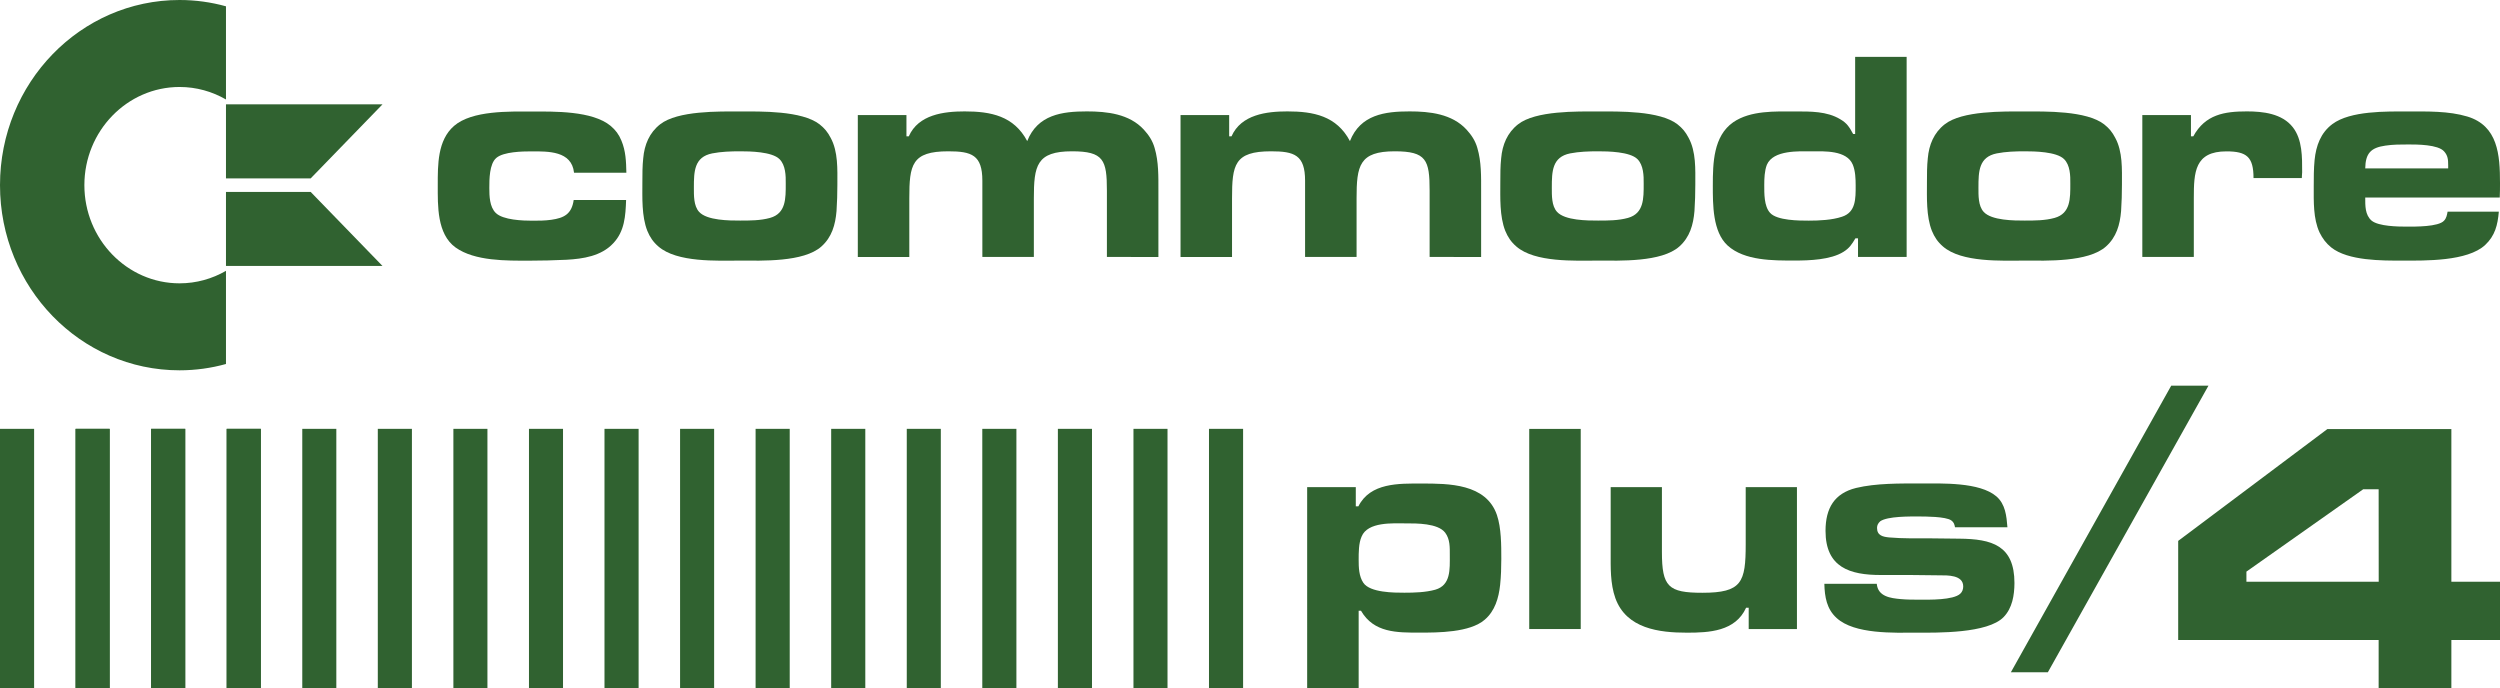 <?xml version="1.0" encoding="utf-8"?>
<svg version="1.1" viewBox="0 0 3840 1057" xmlns="http://www.w3.org/2000/svg">
  <path d="M 168.4 658.7 L 168.4 658.7 L 168.4 1057 L 116.1 1057 L 116.1 658.7 Z" class="st0" style="fill: rgb(48, 98, 48);"/>
  <path d="M 284.5 658.7 L 284.5 658.7 L 284.5 1057 L 232.1 1057 L 232.1 658.7 Z" class="st0" style="fill: rgb(48, 98, 48);"/>
  <path d="M 400.6 658.7 L 400.6 658.7 L 400.6 1057 L 348.2 1057 L 348.2 658.7 Z" class="st0" style="fill: rgb(48, 98, 48);"/>
  <path d="M 52.4 658.7 L 52.4 658.7 L 52.4 1057 L 0 1057 L 0 658.7 Z" class="st0" style="fill: rgb(48, 98, 48);"/>
  <path d="M 168.4 658.7 L 168.4 658.7 L 168.4 1057 L 116.1 1057 L 116.1 658.7 Z" class="st0" style="fill: rgb(48, 98, 48);"/>
  <path d="M 284.5 658.7 L 284.5 658.7 L 284.5 1057 L 232.1 1057 L 232.1 658.7 Z" class="st0" style="fill: rgb(48, 98, 48);"/>
  <path d="M 400.6 658.7 L 400.6 658.7 L 400.6 1057 L 348.2 1057 L 348.2 658.7 Z" class="st0" style="fill: rgb(48, 98, 48);"/>
  <path d="M 516.6 658.7 L 516.6 658.7 L 516.6 1057 L 464.3 1057 L 464.3 658.7 Z" class="st0" style="fill: rgb(48, 98, 48);"/>
  <path d="M 632.7 658.7 L 632.7 658.7 L 632.7 1057 L 580.3 1057 L 580.3 658.7 Z" class="st0" style="fill: rgb(48, 98, 48);"/>
  <path d="M 748.7 658.7 L 748.7 658.7 L 748.7 1057 L 696.4 1057 L 696.4 658.7 Z" class="st0" style="fill: rgb(48, 98, 48);"/>
  <path d="M 864.8 658.7 L 864.8 658.7 L 864.8 1057 L 812.5 1057 L 812.5 658.7 Z" class="st0" style="fill: rgb(48, 98, 48);"/>
  <path d="M 980.9 658.7 L 980.9 658.7 L 980.9 1057 L 928.5 1057 L 928.5 658.7 Z" class="st0" style="fill: rgb(48, 98, 48);"/>
  <path d="M 1096.9 658.7 L 1096.9 658.7 L 1096.9 1057 L 1044.6 1057 L 1044.6 658.7 Z" class="st0" style="fill: rgb(48, 98, 48);"/>
  <path d="M 1213 658.7 L 1213 658.7 L 1213 1057 L 1160.6 1057 L 1160.6 658.7 Z" class="st0" style="fill: rgb(48, 98, 48);"/>
  <path d="M 1329.1 658.7 L 1329.1 658.7 L 1329.1 1057 L 1276.7 1057 L 1276.7 658.7 Z" class="st0" style="fill: rgb(48, 98, 48);"/>
  <path d="M 1445.1 658.7 L 1445.1 658.7 L 1445.1 1057 L 1392.8 1057 L 1392.8 658.7 Z" class="st0" style="fill: rgb(48, 98, 48);"/>
  <path d="M 1561.2 658.7 L 1561.2 658.7 L 1561.2 1057 L 1508.8 1057 L 1508.8 658.7 Z" class="st0" style="fill: rgb(48, 98, 48);"/>
  <path d="M 1677.3 658.7 L 1677.3 658.7 L 1677.3 1057 L 1624.9 1057 L 1624.9 658.7 Z" class="st0" style="fill: rgb(48, 98, 48);"/>
  <path d="M 1793.3 658.7 L 1793.3 658.7 L 1793.3 1057 L 1741 1057 L 1741 658.7 Z" class="st0" style="fill: rgb(48, 98, 48);"/>
  <path d="M 1909.4 658.7 L 1909.4 658.7 L 1909.4 1057 L 1857 1057 L 1857 658.7 Z" class="st0" style="fill: rgb(48, 98, 48);"/>
  <path class="st1" d="M881.7,265.2c-3.6-33.6-39.8-32.7-65.3-32.7c-13.9,0-42.9,0.5-54.1,10.1c-10.7,9.2-10.7,33.2-10.7,46.1 c0,12.4,0.4,29,9.8,38.3c11.2,11.1,42,12,56.3,12c9.8,0,19.2,0,29.1-1.4c19.7-2.8,31.3-8.8,34.4-30.4h80.5 c-0.9,24.4-2.2,47.9-19.7,66.4c-18.3,19.8-46.5,24-72,25.4c-19.2,0.9-38,1.4-57.2,1.4c-34.4,0-83.6,0.9-113.1-20.3 c-28.6-20.7-27.3-64.1-27.3-95.9c0-31.3-0.4-68.7,25-90.8c27.7-24,85.4-22.1,119.4-22.1s93-1.4,121.2,22.1 c7.6,6.5,12.5,12.9,16.5,22.6c6.7,16.1,7.2,31.8,7.6,49.3h-80.4V265.2z" style="fill: rgb(48, 98, 48);"/>
  <path class="st1" d="M1284.9,324.2c-1.8,21.2-7.2,40.1-23.2,54.4c-27.3,24.4-91.6,21.7-125.2,21.7c-34.9,0-96.6,3.2-125.2-21.7 c-8-6.9-13-14.3-17-24c-8.9-22.6-7.6-51.2-7.6-75.1c0-12,0-24.4,1.3-36.4c1.8-20.7,9.4-39.2,25.9-52.1 c26.8-21.2,90.8-19.8,122.5-19.8c32.2,0,95.2-1.4,122.5,19.8c7.6,6,12.5,12,17,20.7c11.6,21.2,10.3,48.4,10.3,71.9 C1286.2,297,1285.8,310.8,1284.9,324.2z M1197.3,244.4c-11.6-11.5-45.6-12-60.4-12c-14.3,0-29.1,0.5-42.9,3.2 c-27.7,5.5-28.2,27.7-28.2,52.5c0,12-0.4,28.1,8,37.3c12.1,13.4,46.9,13.4,63,13.4c15.2,0,31.3,0,46-4.1 c24.6-6.9,24.1-30,24.1-52.5C1207.1,269.8,1206.7,253.7,1197.3,244.4z" style="fill: rgb(48, 98, 48);"/>
  <path class="st1" d="M1700.2,394.7V292.8c0-47-4.9-60.4-53.6-60.4c-54.5,0-58.6,22.1-58.6,72.4v89.9h-79.1V292.8v-15.2 c0-39.6-16.5-45.2-52.3-45.2c-56.3,0-59.9,20.7-59.9,72.4v89.9h-79.1v-218h74.7v32.7h3.6c14.8-33.6,54.1-38.3,85.8-38.3 c40.2,0,75.6,6.9,96.1,45.6c16.1-40.6,53.6-45.6,91.6-45.6c30.8,0,65.3,3.7,87.6,28.1c7.6,8.3,13.4,17.1,16.5,28.1 c6.3,21.2,5.8,43.8,5.8,65.5v101.9L1700.2,394.7L1700.2,394.7z" style="fill: rgb(48, 98, 48);"/>
  <path class="st1" d="M2195.9,394.7V292.8c0-47-4.9-60.4-53.6-60.4c-54.5,0-58.6,22.1-58.6,72.4v89.9h-79.1V292.8v-15.2 c0-39.6-16.5-45.2-52.3-45.2c-56.3,0-59.9,20.7-59.9,72.4v89.9h-79.1v-218h74.7v32.7h3.6c14.8-33.6,54.1-38.3,85.8-38.3 c40.2,0,75.6,6.9,96.1,45.6c16.1-40.6,53.6-45.6,91.6-45.6c30.8,0,65.3,3.7,87.6,28.1c7.6,8.3,13.4,17.1,16.5,28.1 c6.3,21.2,5.8,43.8,5.8,65.5v101.9L2195.9,394.7L2195.9,394.7z" style="fill: rgb(48, 98, 48);"/>
  <path class="st1" d="M2602.7,324.2c-1.8,21.2-7.2,40.1-23.2,54.4c-27.3,24.4-91.6,21.7-125.2,21.7c-34.9,0-96.6,3.2-125.2-21.7 c-8-6.9-13-14.3-17-24c-8.9-22.6-7.6-51.2-7.6-75.1c0-12,0-24.4,1.3-36.4c1.8-20.7,9.4-39.2,25.9-52.1 c26.8-21.2,90.8-19.8,122.5-19.8c32.2,0,95.2-1.4,122.5,19.8c7.6,6,12.5,12,17,20.7c11.6,21.2,10.3,48.4,10.3,71.9 C2604,297,2603.6,310.8,2602.7,324.2z M2515.1,244.4c-11.6-11.5-45.6-12-60.4-12c-14.3,0-29.1,0.5-42.9,3.2 c-27.7,5.5-28.2,27.7-28.2,52.5c0,12-0.4,28.1,8,37.3c12.1,13.4,46.9,13.4,63,13.4c15.2,0,31.3,0,46-4.1 c24.6-6.9,24.1-30,24.1-52.5C2524.9,269.8,2524.4,253.7,2515.1,244.4z" style="fill: rgb(48, 98, 48);"/>
  <path class="st1" d="M2853.9,394.7v-28.6h-4c-5.4,9.2-9.4,15.2-18.3,20.7c-19.7,12.4-52.8,13.4-75.1,13.4 c-32.6,0-76.9,0.5-102.8-23c-23.2-21.2-22.8-63.1-22.8-92.6c0-34.1,0.9-75.6,31.3-96.8c26.8-18.4,64.4-16.6,95.2-16.6 c23.2,0,48.7-0.5,69.3,12c10.3,6,13.9,12,19.7,22.6h3.1V87.3h79.1v307.4H2853.9z M2845.8,252.7c-9.4-22.1-43.4-20.3-62.6-20.3 c-19.7,0-59.5-2.3-69.3,20.7c-3.6,9.2-4,21.2-4,30.9c0,12.9-0.4,32.7,8.9,42.9c10.7,12,45.2,12,59.5,12c16.1,0,35.8-0.9,51-6 c21.5-6.9,21-28.1,21-47.9C2850.3,274.9,2849.9,262.4,2845.8,252.7z" style="fill: rgb(48, 98, 48);"/>
  <path class="st1" d="M3258,324.2c-1.8,21.2-7.2,40.1-23.2,54.4c-27.3,24.4-91.6,21.7-125.2,21.7c-34.9,0-96.6,3.2-125.2-21.7 c-8-6.9-13-14.3-17-24c-8.9-22.6-7.6-51.2-7.6-75.1c0-12,0-24.4,1.3-36.4c1.8-20.7,9.4-39.2,25.9-52.1 c26.8-21.2,90.8-19.8,122.5-19.8c32.2,0,95.2-1.4,122.5,19.8c7.6,6,12.5,12,17,20.7c11.6,21.2,10.3,48.4,10.3,71.9 C3259.3,297,3258.9,310.8,3258,324.2z M3170.4,244.4c-11.6-11.5-45.6-12-60.4-12c-14.3,0-29.1,0.5-42.9,3.2 c-27.7,5.5-28.2,27.7-28.2,52.5c0,12-0.4,28.1,8,37.3c12.1,13.4,46.9,13.4,63,13.4c15.2,0,31.3,0,46-4.1 c24.6-6.9,24.1-30,24.1-52.5C3180.2,269.8,3179.8,253.7,3170.4,244.4z" style="fill: rgb(48, 98, 48);"/>
  <path class="st1" d="M3535.6,273.5h-74.2c0-32.3-10.3-41-41.6-41c-48.7,0-50.1,31.8-50.1,71.9v90.3h-79.1v-218h74.7v32.7h3.6 c18.3-33.6,47.8-38.3,82.3-38.3c24.6,0,54.1,3.2,70.6,24.4c14.8,18.9,14.3,46.1,14.3,69.1C3536,267.5,3535.6,270.7,3535.6,273.5z" style="fill: rgb(48, 98, 48);"/>
  <path class="st1" d="M3839.6,303.4H3633c0,12.4-0.4,26.7,9.8,35.5c10.7,8.8,40.7,9.2,53.6,9.2s49.2,0.5,57.7-9.2 c3.6-3.7,4.5-8.8,5.4-13.8h78.7c-1.8,20.7-5.8,36.9-21,51.2c-27.3,25.4-92.5,24-127,24c-31.3,0-83.6,0.5-109.5-20.3 c-8-6.5-13.4-13.8-17.9-23c-9.8-21.2-8.9-47.5-8.9-70.1c0-13.8,0-27.7,1.3-41c2.2-22.1,9.4-41.9,27.3-55.3 c27.7-20.7,83.2-19.4,115.8-19.4c30,0,62.6-0.9,91.6,7.8c46.9,14.3,50.1,58.5,50.1,102.3C3840,288.7,3840,296.1,3839.6,303.4z M3760.4,253.7c0-8.3-0.4-14.7-6.3-21.2c-9.4-10.6-41.6-10.6-54.5-10.6c-12.1,0-24.1,0-35.8,1.8c-22.4,3.2-30.4,12-30.8,35h127.4 L3760.4,253.7L3760.4,253.7z" style="fill: rgb(48, 98, 48);"/>
  <path class="st1" d="M2304.2,898.4c-2.2,20.3-8,40.1-23.7,53.5c-22.8,19.8-72,19.8-100.1,19.8c-34.4,0-70.2,0.5-89.9-33.6h-3.6 V1057h-79.1V748.2h74.7v29.5h4c18.3-36.4,62.1-35,97-35c41.6,0,99.2,0,115.8,48.4c6.7,19.8,6.7,46.6,6.7,67.3 C2306,871.7,2305.6,885.1,2304.2,898.4z M2219.8,818.2c-11.2-14.7-44.3-14.3-60.4-14.3c-19.7,0-58.6-2.8-68,20.3 c-4.5,10.1-4.5,24.4-4.5,35.5c0,12,0.4,25.4,7.2,35.5c10.3,15.2,47.4,15.2,63,15.2c15.2,0,32.6-0.5,47.4-4.6 c24.1-6.9,22.4-31.3,22.4-53C2226.9,840.8,2227.4,828.4,2219.8,818.2z" style="fill: rgb(48, 98, 48);"/>
  <path class="st1" d="M2348.9,966.2V658.8h79.1v307.4L2348.9,966.2L2348.9,966.2z" style="fill: rgb(48, 98, 48);"/>
  <path class="st1" d="M2686,966.2v-32.7h-4c-16.5,36.4-56.8,38.3-90.8,38.3c-42.5,0-93-6-110-53c-8-22.6-7.2-47-7.2-71v-99.6h78.7 v99.6c0,53.5,9.8,62.7,62.1,62.7c60.8,0,66.6-16.1,66.6-74.7v-87.6h78.7v218H2686z" style="fill: rgb(48, 98, 48);"/>
  <path class="st1" d="M3077.6,947.8c-24.6,25.4-101.9,24-133.7,24c-34.4,0-95.2,2.8-122.9-22.6c-15.2-13.8-18.3-32.3-18.8-52.5 h80.5c1.8,19.8,21.5,22.1,36.7,23.5c9.8,0.9,19.7,0.9,29.5,0.9c13.9,0,51.4,0.9,62.1-9.2c3.1-2.8,4.5-6.9,4.5-11.1 c0-18-24.6-17.1-36.7-17.1c-14.8,0-29.5-0.5-44.3-0.5c-15.2,0-30.4,0-45.6,0c-47.4,0-84.9-11.5-84.9-67.8 c0-34.6,13.4-57.6,46.9-65.9c30.8-7.4,67.5-6.9,98.8-6.9c33.1,0,90.8-2.3,116.7,19.8c13.9,12,15.6,30,17,47.5h-80.5 c-0.9-4.6-1.8-7.8-5.8-10.6c-8.5-6-40.2-6-50.1-6c-13,0-47.8-0.5-59,7.4c-3.1,2.8-4.9,6-4.9,10.1c0,12,9.4,13.8,18.8,14.7 c20.1,1.8,43.4,1.4,63.5,1.4l44.3,0.5c49.6,0.5,84.5,10.1,84.5,68.2C3094.1,914.1,3091,933.9,3077.6,947.8z" style="fill: rgb(48, 98, 48);"/>
  <path class="st1" d="M3145.5,1032.6h-56.8L3335,592.4h57.2L3145.5,1032.6z" style="fill: rgb(48, 98, 48);"/>
  <path class="st1" d="M129.6,284.4c0-83.1,65.6-150.8,146.2-150.8c25.9,0,50.2,7,71.3,19.2V9.7C324.4,3.4,300.5,0,275.8,0 C123.5,0,0,127.3,0,284.4s123.5,284.4,275.8,284.4c24.7,0,48.6-3.4,71.3-9.7V416c-21.1,12.2-45.4,19.2-71.3,19.2 C195.2,435.2,129.6,367.5,129.6,284.4z" style="fill: rgb(48, 98, 48);"/>
  <path d="M 347.1 274 L 477.2 274 L 587.5 160.3 L 347.1 160.3 Z" class="st1" style="fill: rgb(48, 98, 48);"/>
  <path d="M 347.1 294.8 L 347.1 408.5 L 587.5 408.5 L 477.2 294.8 Z" class="st1" style="fill: rgb(48, 98, 48);"/>
  <path class="st1" d="M3765.3,983v74h-111.7v-74h-307.9V830.8L3574.9,659h190.4v234.5h74.7V983H3765.3z M3653.6,751.5h-23.7 L3450.5,878v15.5h203.2L3653.6,751.5L3653.6,751.5z" style="fill: rgb(48, 98, 48);"/>
</svg>